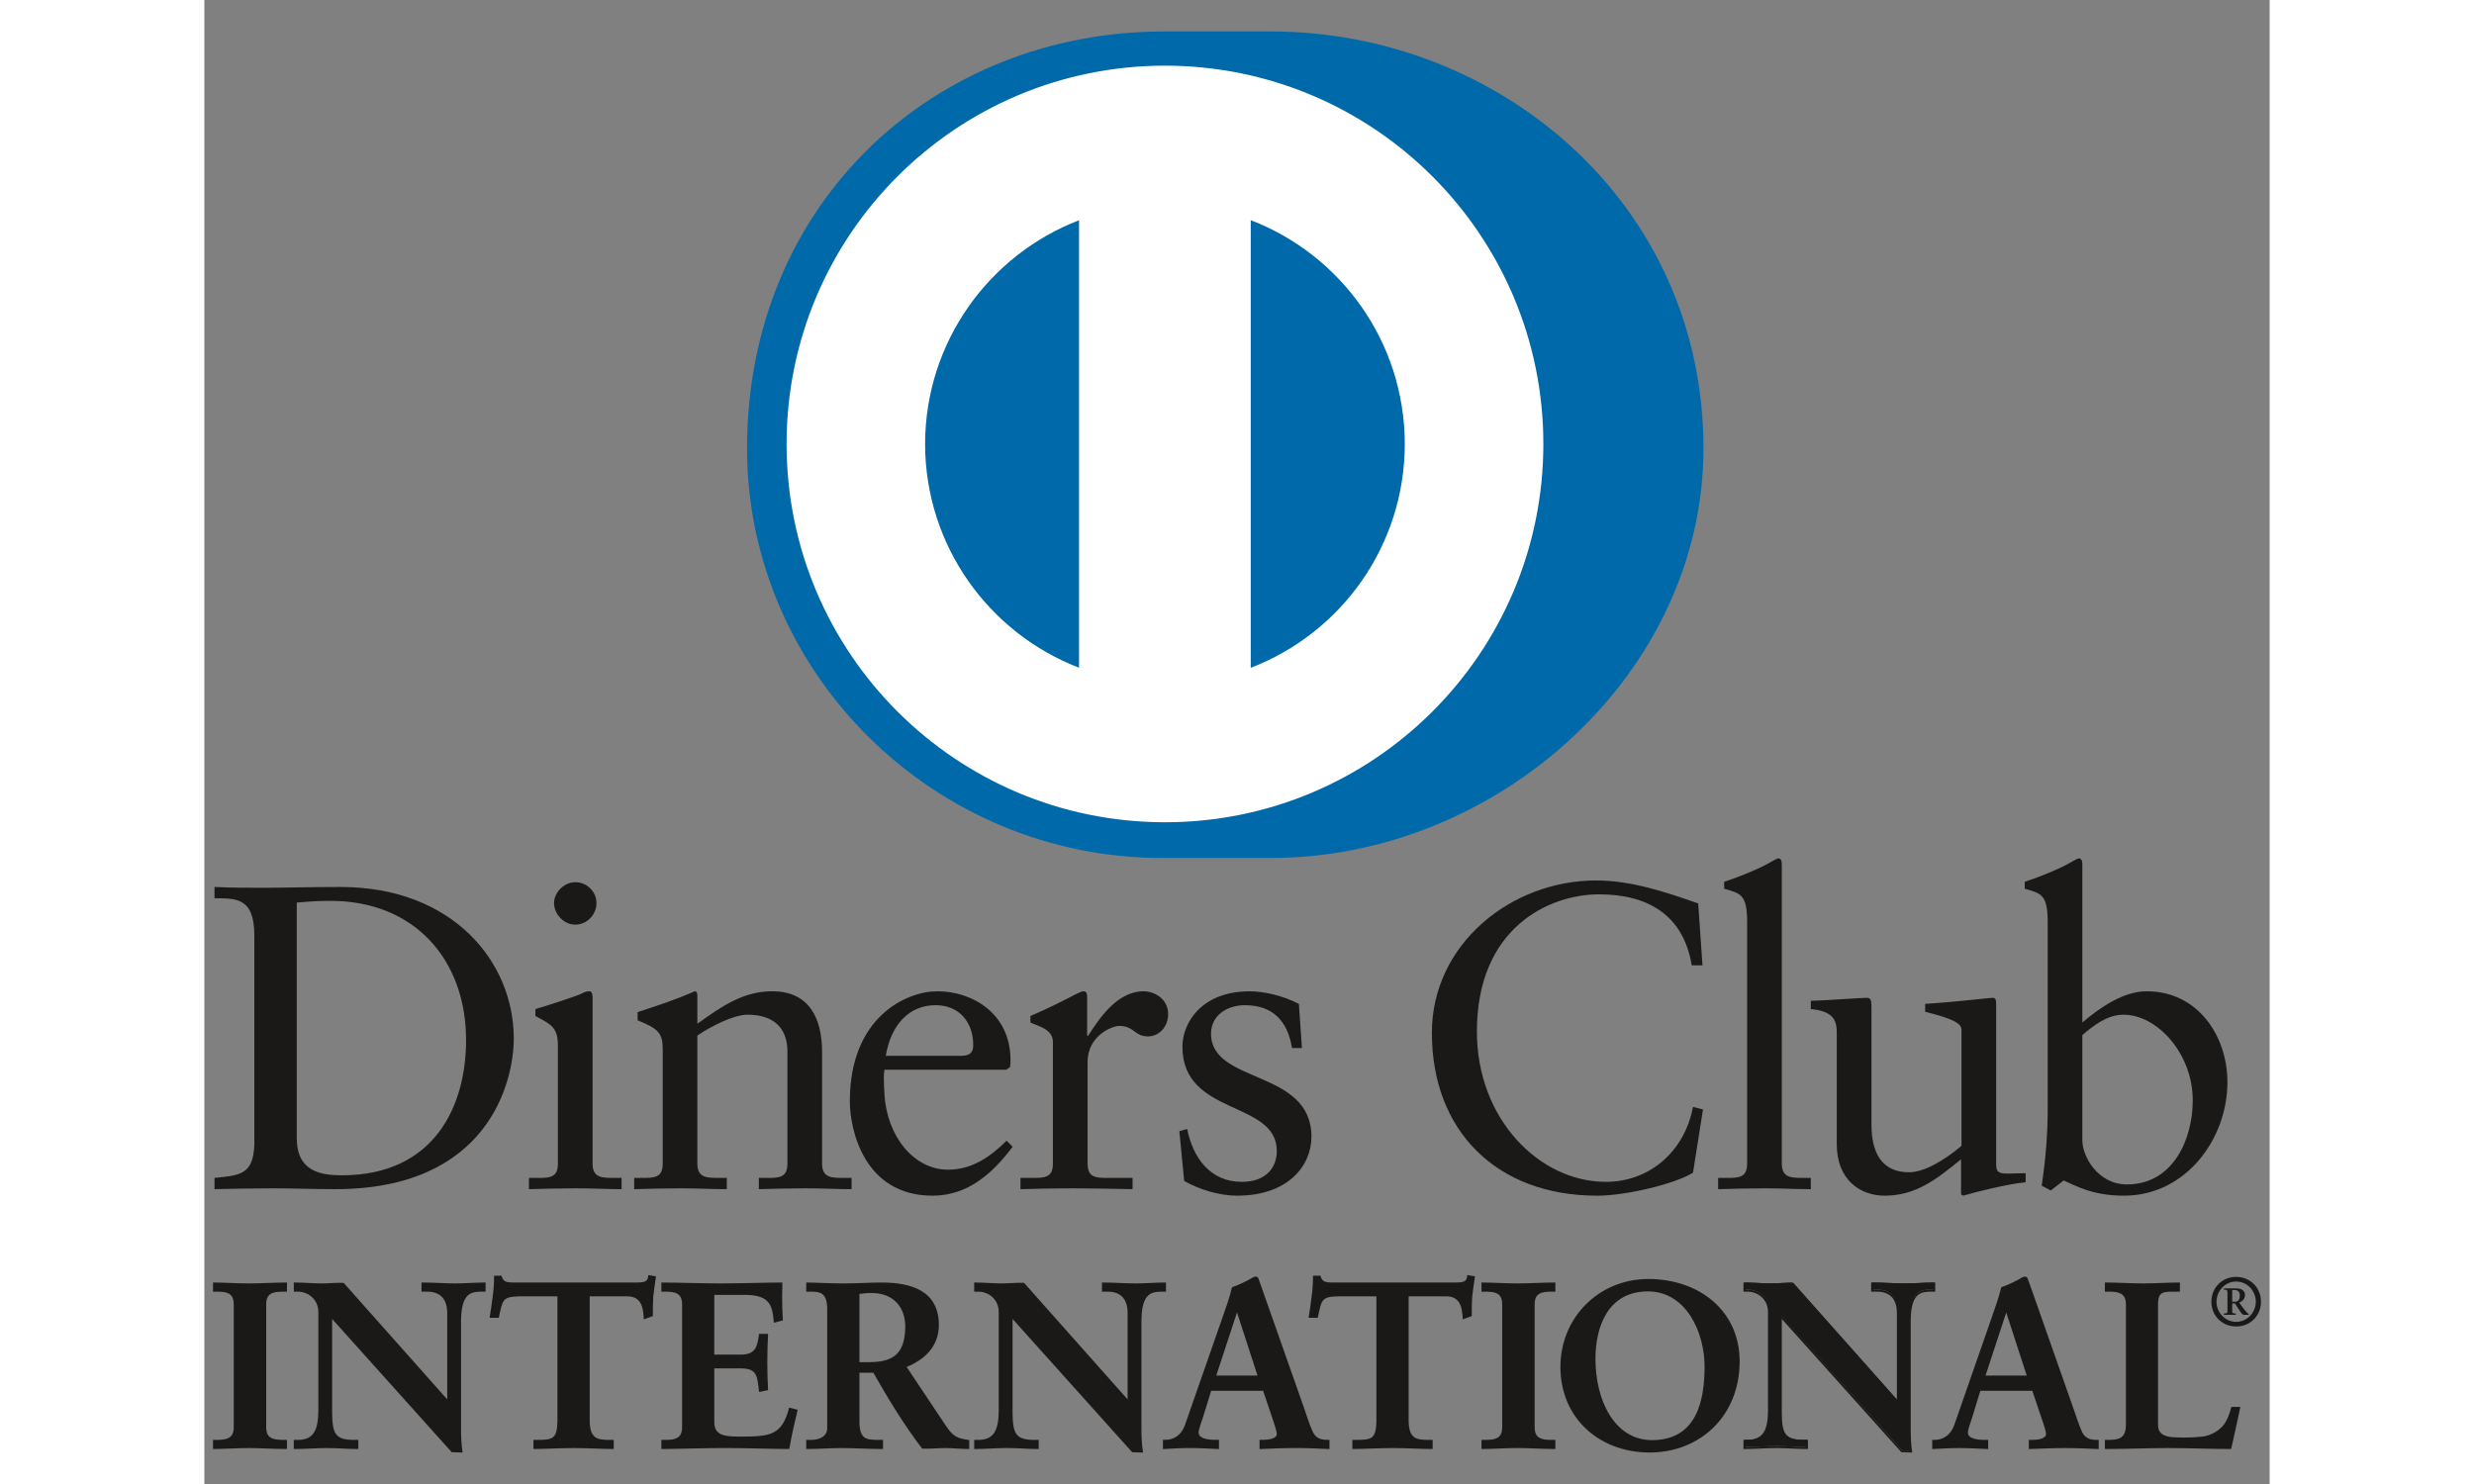 <svg width="80px" height="48px" viewBox="0 0 64 46" version="1.1" xmlns="http://www.w3.org/2000/svg" xmlns:xlink="http://www.w3.org/1999/xlink" xmlns:sketch="http://www.bohemiancoding.com/sketch/ns">
    <rect x="0" y="0" width="64" height="46" fill="#808080" stroke="none"/>
    <defs></defs>
    <g id="Icons:-Credit-card" stroke="none" stroke-width="1" fill="none" fill-rule="evenodd" sketch:type="MSPage">
        <g id="DinersClub" sketch:type="MSArtboardGroup" transform="translate(-18, -7)">
            <g id="Credit-Card/DinersClub/DinersClub" sketch:type="MSLayerGroup" transform="translate(18, 7)">
                <path d="M1.548,28.983 C1.548,27.776 0.917,27.856 0.314,27.843 L0.314,27.494 C0.837,27.519 1.373,27.519 1.898,27.519 C2.461,27.519 3.226,27.494 4.22,27.494 C7.695,27.494 9.588,29.814 9.588,32.191 C9.588,33.521 8.809,36.861 4.058,36.861 C3.374,36.861 2.743,36.835 2.112,36.835 C1.509,36.835 0.917,36.847 0.314,36.861 L0.314,36.512 C1.119,36.431 1.509,36.405 1.548,35.492 L1.548,28.983 L1.548,28.983 Z M2.863,35.277 C2.863,36.311 3.602,36.431 4.259,36.431 C7.159,36.431 8.11,34.244 8.11,32.245 C8.11,29.735 6.5,27.924 3.91,27.924 C3.359,27.924 3.105,27.963 2.863,27.977 L2.863,35.277 L2.863,35.277 Z" id="Fill-5" fill="#1A1918" sketch:type="MSShapeGroup"></path>
                <path d="M10.058,36.512 L10.312,36.512 C10.688,36.512 10.956,36.512 10.956,36.068 L10.956,32.432 C10.956,31.842 10.755,31.761 10.258,31.493 L10.258,31.279 C10.889,31.089 11.641,30.836 11.694,30.796 C11.789,30.742 11.868,30.727 11.936,30.727 C12.002,30.727 12.03,30.808 12.03,30.917 L12.03,36.068 C12.03,36.512 12.325,36.512 12.702,36.512 L12.929,36.512 L12.929,36.861 C12.472,36.861 12.002,36.835 11.52,36.835 C11.037,36.835 10.554,36.847 10.058,36.861 L10.058,36.512 L10.058,36.512 Z M11.493,28.662 C11.144,28.662 10.836,28.34 10.836,27.991 C10.836,27.655 11.158,27.345 11.493,27.345 C11.842,27.345 12.151,27.628 12.151,27.991 C12.151,28.354 11.855,28.662 11.493,28.662 L11.493,28.662 Z" id="Fill-6" fill="#1A1918" sketch:type="MSShapeGroup"></path>
                <path d="M14.204,32.513 C14.204,32.017 14.056,31.883 13.426,31.627 L13.426,31.373 C14.002,31.185 14.552,31.01 15.197,30.727 C15.238,30.727 15.277,30.754 15.277,30.862 L15.277,31.734 C16.043,31.185 16.7,30.727 17.601,30.727 C18.74,30.727 19.142,31.56 19.142,32.607 L19.142,36.068 C19.142,36.512 19.439,36.512 19.814,36.512 L20.056,36.512 L20.056,36.861 C19.585,36.861 19.116,36.835 18.633,36.835 C18.15,36.835 17.666,36.847 17.183,36.861 L17.183,36.512 L17.425,36.512 C17.801,36.512 18.068,36.512 18.068,36.068 L18.068,32.594 C18.068,31.828 17.601,31.453 16.835,31.453 C16.405,31.453 15.721,31.801 15.277,32.098 L15.277,36.068 C15.277,36.512 15.573,36.512 15.949,36.512 L16.19,36.512 L16.19,36.861 C15.721,36.861 15.251,36.835 14.767,36.835 C14.285,36.835 13.801,36.847 13.319,36.861 L13.319,36.512 L13.561,36.512 C13.936,36.512 14.204,36.512 14.204,36.068 L14.204,32.513" id="Fill-7" fill="#1A1918" sketch:type="MSShapeGroup"></path>
                <path d="M21.076,33.158 C21.049,33.278 21.049,33.479 21.076,33.936 C21.155,35.211 21.975,36.257 23.048,36.257 C23.787,36.257 24.364,35.854 24.86,35.358 L25.047,35.546 C24.43,36.365 23.665,37.063 22.566,37.063 C20.431,37.063 20.002,34.995 20.002,34.137 C20.002,31.506 21.773,30.727 22.712,30.727 C23.8,30.727 24.968,31.412 24.981,32.835 C24.981,32.916 24.981,32.996 24.968,33.077 L24.847,33.158 L21.076,33.158 L21.076,33.158 Z M23.452,32.728 C23.787,32.728 23.826,32.553 23.826,32.391 C23.826,31.708 23.411,31.158 22.659,31.158 C21.841,31.158 21.277,31.761 21.116,32.728 L23.452,32.728 L23.452,32.728 Z" id="Fill-8" fill="#1A1918" sketch:type="MSShapeGroup"></path>
                <path d="M25.29,36.512 L25.653,36.512 C26.027,36.512 26.295,36.512 26.295,36.068 L26.295,32.298 C26.295,31.883 25.799,31.801 25.598,31.694 L25.598,31.493 C26.577,31.077 27.114,30.727 27.237,30.727 C27.316,30.727 27.356,30.768 27.356,30.903 L27.356,32.111 L27.384,32.111 C27.719,31.587 28.283,30.727 29.102,30.727 C29.437,30.727 29.866,30.956 29.866,31.439 C29.866,31.801 29.612,32.125 29.236,32.125 C28.819,32.125 28.819,31.801 28.349,31.801 C28.121,31.801 27.37,32.111 27.37,32.916 L27.37,36.068 C27.37,36.512 27.638,36.512 28.014,36.512 L28.764,36.512 L28.764,36.861 C28.026,36.847 27.465,36.835 26.887,36.835 C26.337,36.835 25.773,36.847 25.29,36.861 L25.29,36.512" id="Fill-9" fill="#1A1918" sketch:type="MSShapeGroup"></path>
                <path d="M30.456,34.995 C30.631,35.881 31.167,36.634 32.148,36.634 C32.939,36.634 33.234,36.15 33.234,35.68 C33.234,34.096 30.309,34.607 30.309,32.446 C30.309,31.694 30.913,30.728 32.389,30.728 C32.818,30.728 33.395,30.849 33.918,31.118 L34.012,32.486 L33.704,32.486 C33.57,31.641 33.101,31.158 32.241,31.158 C31.704,31.158 31.195,31.466 31.195,32.043 C31.195,33.614 34.307,33.13 34.307,35.237 C34.307,36.122 33.597,37.063 31.999,37.063 C31.463,37.063 30.831,36.875 30.363,36.606 L30.214,35.063 L30.456,34.995" id="Fill-10" fill="#1A1918" sketch:type="MSShapeGroup"></path>
                <path d="M46.425,29.922 L46.091,29.922 C45.835,28.354 44.721,27.722 43.219,27.722 C41.674,27.722 39.434,28.755 39.434,31.975 C39.434,34.687 41.367,36.634 43.433,36.634 C44.76,36.634 45.863,35.721 46.131,34.311 L46.44,34.391 L46.131,36.351 C45.568,36.7 44.051,37.063 43.164,37.063 C40.025,37.063 38.039,35.036 38.039,32.017 C38.039,29.265 40.495,27.292 43.125,27.292 C44.212,27.292 45.258,27.642 46.292,28.004 L46.425,29.922" id="Fill-11" fill="#1A1918" sketch:type="MSShapeGroup"></path>
                <path d="M46.91,36.512 L47.164,36.512 C47.541,36.512 47.809,36.512 47.809,36.068 L47.809,28.595 C47.809,27.722 47.608,27.696 47.097,27.548 L47.097,27.333 C47.634,27.158 48.198,26.917 48.48,26.755 C48.626,26.676 48.734,26.607 48.774,26.607 C48.856,26.607 48.883,26.689 48.883,26.797 L48.883,36.068 C48.883,36.512 49.178,36.512 49.553,36.512 L49.781,36.512 L49.781,36.861 C49.326,36.861 48.856,36.835 48.373,36.835 C47.89,36.835 47.407,36.847 46.91,36.861 L46.91,36.512" id="Fill-12" fill="#1A1918" sketch:type="MSShapeGroup"></path>
                <path d="M55.526,36.122 C55.526,36.365 55.673,36.378 55.901,36.378 C56.063,36.378 56.263,36.365 56.439,36.365 L56.439,36.647 C55.861,36.7 54.76,36.982 54.505,37.063 L54.438,37.022 L54.438,35.935 C53.634,36.592 53.016,37.063 52.062,37.063 C51.337,37.063 50.586,36.592 50.586,35.467 L50.586,32.03 C50.586,31.681 50.533,31.345 49.782,31.279 L49.782,31.023 C50.266,31.01 51.337,30.93 51.512,30.93 C51.661,30.93 51.661,31.023 51.661,31.319 L51.661,34.781 C51.661,35.184 51.661,36.337 52.828,36.337 C53.284,36.337 53.888,35.989 54.451,35.52 L54.451,31.909 C54.451,31.641 53.807,31.493 53.325,31.36 L53.325,31.118 C54.532,31.036 55.284,30.93 55.418,30.93 C55.526,30.93 55.526,31.023 55.526,31.171 L55.526,36.122" id="Fill-13" fill="#1A1918" sketch:type="MSShapeGroup"></path>
                <path d="M58.196,31.694 C58.733,31.239 59.458,30.727 60.196,30.727 C61.753,30.727 62.692,32.084 62.692,33.547 C62.692,35.304 61.403,37.063 59.483,37.063 C58.491,37.063 57.968,36.74 57.618,36.592 L57.217,36.901 L56.936,36.754 C57.055,35.962 57.123,35.184 57.123,34.365 L57.123,28.595 C57.123,27.722 56.921,27.696 56.411,27.548 L56.411,27.333 C56.949,27.158 57.512,26.917 57.793,26.755 C57.941,26.676 58.048,26.607 58.089,26.607 C58.169,26.607 58.196,26.689 58.196,26.797 L58.196,31.694 L58.196,31.694 Z M58.196,35.344 C58.196,35.854 58.68,36.714 59.579,36.714 C61.014,36.714 61.618,35.304 61.618,34.109 C61.618,32.66 60.519,31.453 59.472,31.453 C58.974,31.453 58.558,31.775 58.196,32.084 L58.196,35.344 L58.196,35.344 Z" id="Fill-14" fill="#1A1918" sketch:type="MSShapeGroup"></path>
                <path d="M0.299,44.664 L0.402,44.664 C0.664,44.664 0.942,44.628 0.942,44.248 L0.942,40.423 C0.942,40.042 0.664,40.006 0.402,40.006 L0.299,40.006 L0.299,39.787 C0.584,39.787 1.022,39.816 1.381,39.816 C1.746,39.816 2.183,39.787 2.527,39.787 L2.527,40.006 L2.424,40.006 C2.162,40.006 1.884,40.042 1.884,40.423 L1.884,44.248 C1.884,44.628 2.162,44.664 2.424,44.664 L2.527,44.664 L2.527,44.884 C2.176,44.884 1.737,44.856 1.373,44.856 C1.015,44.856 0.584,44.884 0.299,44.884 L0.299,44.664" id="Fill-15" fill="#1A1918" sketch:type="MSShapeGroup"></path>
                <path d="M2.527,44.915 C2.173,44.915 1.736,44.886 1.373,44.886 C1.015,44.886 0.586,44.915 0.299,44.915 L0.268,44.915 L0.268,44.633 L0.401,44.633 C0.666,44.626 0.907,44.605 0.91,44.248 L0.91,40.423 C0.907,40.065 0.666,40.042 0.401,40.038 L0.268,40.038 L0.268,39.755 L0.299,39.755 C0.586,39.755 1.024,39.783 1.381,39.783 C1.744,39.783 2.181,39.755 2.527,39.755 L2.559,39.755 L2.559,40.038 L2.425,40.038 C2.16,40.042 1.917,40.065 1.916,40.423 L1.916,44.248 C1.917,44.605 2.16,44.626 2.425,44.633 L2.559,44.633 L2.559,44.915 L2.527,44.915 L2.527,44.915 Z M2.495,44.853 L2.495,44.697 L2.425,44.697 C2.164,44.697 1.853,44.651 1.852,44.248 L1.852,40.423 C1.853,40.019 2.164,39.974 2.425,39.974 L2.495,39.974 L2.495,39.818 C2.158,39.818 1.735,39.848 1.381,39.848 C1.034,39.848 0.614,39.82 0.331,39.818 L0.331,39.974 L0.401,39.974 C0.662,39.974 0.973,40.019 0.973,40.423 L0.973,44.248 C0.973,44.651 0.662,44.697 0.401,44.697 L0.331,44.697 L0.331,44.853 C0.614,44.85 1.027,44.823 1.373,44.823 C1.729,44.823 2.151,44.851 2.495,44.853 L2.495,44.853 Z" id="Fill-16" fill="#1A1918" sketch:type="MSShapeGroup"></path>
                <path d="M7.543,43.445 L7.558,43.43 L7.558,40.693 C7.558,40.093 7.141,40.006 6.922,40.006 L6.761,40.006 L6.761,39.787 C7.105,39.787 7.441,39.816 7.784,39.816 C8.083,39.816 8.384,39.787 8.682,39.787 L8.682,40.006 L8.573,40.006 C8.266,40.006 7.922,40.064 7.922,40.933 L7.922,44.256 C7.922,44.512 7.93,44.767 7.966,44.994 L7.688,44.994 L3.928,40.801 L3.928,43.811 C3.928,44.446 4.052,44.664 4.614,44.664 L4.738,44.664 L4.738,44.884 C4.424,44.884 4.11,44.855 3.796,44.855 C3.469,44.855 3.132,44.884 2.803,44.884 L2.803,44.664 L2.906,44.664 C3.409,44.664 3.563,44.321 3.563,43.739 L3.563,40.662 C3.563,40.253 3.226,40.006 2.899,40.006 L2.803,40.006 L2.803,39.787 C3.08,39.787 3.366,39.816 3.643,39.816 C3.862,39.816 4.074,39.787 4.293,39.787 L7.543,43.445" id="Fill-17" fill="#1A1918" sketch:type="MSShapeGroup"></path>
                <path d="M7.966,45.024 L7.665,45.014 L3.959,40.884 L3.959,43.811 C3.968,44.445 4.064,44.626 4.614,44.633 L4.771,44.633 L4.771,44.915 L4.738,44.915 C4.422,44.915 4.108,44.886 3.796,44.886 C3.469,44.886 3.134,44.915 2.803,44.915 L2.771,44.915 L2.771,44.633 L2.906,44.633 C3.388,44.63 3.526,44.32 3.532,43.738 L3.532,40.663 C3.53,40.274 3.211,40.038 2.899,40.038 L2.771,40.038 L2.771,39.755 L2.803,39.755 C3.082,39.755 3.368,39.783 3.642,39.783 C3.86,39.783 4.071,39.755 4.317,39.766 L7.526,43.378 L7.526,40.693 C7.522,40.113 7.135,40.042 6.922,40.038 L6.729,40.038 L6.729,39.755 L6.762,39.755 C7.106,39.755 7.443,39.783 7.784,39.783 C8.081,39.783 8.38,39.755 8.682,39.755 L8.714,39.755 L8.714,40.038 L8.573,40.038 C8.272,40.045 7.963,40.072 7.954,40.933 L7.954,44.256 C7.954,44.511 7.962,44.766 7.997,44.988 L8.003,45.024 L7.966,45.024 L7.966,45.024 Z M7.688,44.961 L7.93,44.961 C7.897,44.741 7.891,44.499 7.891,44.256 L7.891,40.933 C7.891,40.057 8.259,39.974 8.573,39.973 L8.65,39.973 L8.65,39.818 C8.362,39.82 8.074,39.847 7.784,39.847 C7.449,39.847 7.124,39.82 6.794,39.818 L6.793,39.973 L6.922,39.973 C7.147,39.974 7.589,40.074 7.589,40.693 L7.58,43.453 L7.565,43.467 L7.54,43.491 L4.293,39.818 C4.076,39.818 3.865,39.847 3.642,39.847 C3.374,39.847 3.1,39.82 2.835,39.818 L2.834,39.973 L2.899,39.973 C3.241,39.974 3.594,40.235 3.594,40.663 L3.594,43.738 C3.594,44.323 3.431,44.696 2.906,44.698 L2.835,44.696 L2.835,44.853 C3.152,44.85 3.477,44.823 3.796,44.823 C4.101,44.823 4.405,44.85 4.706,44.853 L4.706,44.698 L4.614,44.698 C4.039,44.696 3.897,44.445 3.897,43.811 L3.897,40.719 L7.688,44.961 L7.688,44.961 Z M7.543,43.445 L7.566,43.424 L7.543,43.445 L7.543,43.445 Z M7.526,43.43 L7.526,43.427 L7.52,43.423 L7.526,43.43 L7.526,43.43 Z" id="Fill-18" fill="#1A1918" sketch:type="MSShapeGroup"></path>
                <path d="M9.776,40.152 C9.228,40.152 9.207,40.284 9.097,40.816 L8.878,40.816 C8.907,40.612 8.943,40.407 8.966,40.196 C8.995,39.99 9.01,39.787 9.01,39.575 L9.185,39.575 C9.243,39.795 9.426,39.787 9.624,39.787 L13.39,39.787 C13.589,39.787 13.771,39.779 13.786,39.56 L13.96,39.59 C13.932,39.787 13.902,39.984 13.881,40.182 C13.866,40.379 13.866,40.575 13.866,40.772 L13.647,40.853 C13.632,40.584 13.596,40.152 13.107,40.152 L11.909,40.152 L11.909,44.037 C11.909,44.6 12.165,44.664 12.515,44.664 L12.654,44.664 L12.654,44.884 C12.369,44.884 11.858,44.856 11.464,44.856 C11.025,44.856 10.514,44.884 10.229,44.884 L10.229,44.664 L10.368,44.664 C10.771,44.664 10.974,44.628 10.974,44.052 L10.974,40.152 L9.776,40.152" id="Fill-19" fill="#1A1918" sketch:type="MSShapeGroup"></path>
                <path d="M12.655,44.915 C12.367,44.915 11.856,44.886 11.464,44.886 C11.026,44.886 10.515,44.915 10.229,44.915 L10.198,44.915 L10.198,44.633 L10.368,44.633 C10.771,44.623 10.932,44.618 10.941,44.052 L10.941,40.183 L9.776,40.183 L9.776,40.119 L11.005,40.119 L11.005,44.052 C11.005,44.638 10.768,44.697 10.368,44.698 L10.26,44.698 L10.26,44.852 C10.548,44.85 11.04,44.823 11.464,44.823 C11.844,44.823 12.332,44.85 12.621,44.852 L12.621,44.698 L12.515,44.698 C12.161,44.697 11.877,44.61 11.877,44.037 L11.877,40.119 L13.107,40.119 C13.596,40.121 13.661,40.537 13.676,40.809 L13.835,40.751 C13.835,40.56 13.835,40.369 13.848,40.177 C13.87,39.988 13.896,39.803 13.924,39.616 L13.813,39.597 C13.779,39.81 13.573,39.821 13.39,39.818 L9.586,39.818 C9.414,39.819 9.227,39.81 9.161,39.607 L9.041,39.607 C9.039,39.808 9.026,40.004 8.998,40.199 C8.976,40.4 8.943,40.592 8.916,40.786 L9.072,40.786 C9.168,40.276 9.23,40.112 9.776,40.119 L9.776,40.183 C9.235,40.194 9.247,40.284 9.128,40.824 L9.123,40.849 L8.842,40.849 L8.845,40.811 C8.875,40.607 8.912,40.402 8.934,40.19 C8.964,39.987 8.978,39.785 8.978,39.575 L8.978,39.543 L9.21,39.543 L9.215,39.566 C9.264,39.75 9.4,39.751 9.586,39.755 L13.39,39.755 C13.594,39.751 13.742,39.749 13.754,39.558 L13.757,39.523 L13.79,39.53 L13.996,39.562 L13.991,39.595 C13.962,39.791 13.934,39.987 13.911,40.183 C13.898,40.379 13.898,40.575 13.898,40.772 L13.898,40.794 L13.877,40.803 L13.618,40.897 L13.616,40.855 C13.596,40.58 13.568,40.183 13.107,40.183 L11.941,40.183 L11.941,44.037 C11.948,44.587 12.166,44.626 12.515,44.633 L12.686,44.633 L12.686,44.915 L12.655,44.915" id="Fill-20" fill="#1A1918" sketch:type="MSShapeGroup"></path>
                <path d="M14.193,44.664 L14.296,44.664 C14.558,44.664 14.837,44.628 14.837,44.248 L14.837,40.423 C14.837,40.042 14.558,40.006 14.296,40.006 L14.193,40.006 L14.193,39.787 C14.637,39.787 15.399,39.816 16.011,39.816 C16.625,39.816 17.384,39.787 17.88,39.787 C17.867,40.101 17.874,40.584 17.896,40.904 L17.676,40.962 C17.641,40.488 17.553,40.109 16.786,40.109 L15.772,40.109 L15.772,42.021 L16.64,42.021 C17.078,42.021 17.173,41.773 17.216,41.379 L17.435,41.379 C17.421,41.664 17.413,41.949 17.413,42.233 C17.413,42.511 17.421,42.788 17.435,43.065 L17.216,43.109 C17.173,42.671 17.151,42.387 16.647,42.387 L15.772,42.387 L15.772,44.087 C15.772,44.563 16.194,44.563 16.662,44.563 C17.538,44.563 17.925,44.504 18.144,43.672 L18.348,43.723 C18.253,44.11 18.166,44.496 18.1,44.884 C17.632,44.884 16.793,44.856 16.137,44.856 C15.478,44.856 14.61,44.884 14.193,44.884 L14.193,44.664" id="Fill-21" fill="#1A1918" sketch:type="MSShapeGroup"></path>
                <path d="M18.1,44.915 C17.631,44.915 16.791,44.885 16.136,44.885 C15.478,44.885 14.61,44.915 14.193,44.915 L14.162,44.915 L14.162,44.633 L14.296,44.633 C14.56,44.628 14.801,44.605 14.804,44.248 L14.804,40.423 C14.801,40.066 14.56,40.042 14.296,40.038 L14.162,40.038 L14.162,39.755 L14.193,39.755 C14.639,39.755 15.399,39.783 16.011,39.783 C16.625,39.783 17.383,39.755 17.88,39.755 L17.912,39.755 L17.911,39.788 C17.907,39.898 17.904,40.028 17.904,40.165 C17.904,40.417 17.911,40.694 17.926,40.902 L17.927,40.928 L17.903,40.935 L17.646,41.002 L17.645,40.965 C17.602,40.491 17.538,40.146 16.786,40.139 L15.802,40.139 L15.801,41.989 L16.639,41.989 C17.06,41.984 17.135,41.769 17.185,41.375 L17.187,41.346 L17.468,41.346 L17.467,41.379 C17.453,41.665 17.445,41.949 17.445,42.233 C17.445,42.509 17.453,42.786 17.467,43.064 L17.468,43.09 L17.441,43.097 L17.187,43.147 L17.185,43.113 C17.135,42.667 17.131,42.423 16.647,42.417 L15.802,42.417 L15.802,44.087 C15.803,44.531 16.185,44.529 16.661,44.531 C17.541,44.526 17.893,44.483 18.113,43.664 L18.12,43.634 L18.151,43.639 L18.385,43.7 L18.378,43.73 C18.284,44.117 18.197,44.503 18.131,44.889 L18.125,44.915 L18.1,44.915 L18.1,44.915 Z M18.073,44.852 C18.137,44.483 18.22,44.114 18.309,43.746 L18.166,43.71 C17.947,44.527 17.523,44.6 16.661,44.594 C16.201,44.594 15.741,44.594 15.739,44.087 L15.739,42.355 L16.647,42.355 C17.157,42.35 17.208,42.657 17.245,43.073 L17.402,43.04 C17.388,42.771 17.381,42.501 17.381,42.233 C17.381,41.959 17.388,41.685 17.402,41.41 L17.245,41.41 C17.203,41.791 17.084,42.057 16.639,42.053 L15.739,42.053 L15.739,40.076 L16.786,40.076 C17.545,40.07 17.671,40.463 17.704,40.922 L17.862,40.879 C17.849,40.674 17.84,40.409 17.84,40.165 C17.84,40.04 17.844,39.921 17.848,39.818 C17.352,39.82 16.611,39.847 16.011,39.847 C15.411,39.847 14.672,39.82 14.225,39.818 L14.225,39.973 L14.296,39.973 C14.556,39.974 14.866,40.019 14.868,40.423 L14.868,44.248 C14.866,44.651 14.556,44.696 14.296,44.698 L14.225,44.698 L14.225,44.852 C14.65,44.851 15.494,44.823 16.136,44.823 C16.781,44.823 17.602,44.851 18.073,44.852 L18.073,44.852 Z" id="Fill-22" fill="#1A1918" sketch:type="MSShapeGroup"></path>
                <path d="M19.334,40.56 C19.334,40.028 19.042,40.006 18.815,40.006 L18.683,40.006 L18.683,39.787 C18.917,39.787 19.37,39.816 19.816,39.816 C20.253,39.816 20.604,39.787 20.991,39.787 C21.91,39.787 22.729,40.034 22.729,41.072 C22.729,41.729 22.291,42.13 21.714,42.358 L22.962,44.226 C23.167,44.535 23.312,44.622 23.671,44.664 L23.671,44.884 C23.429,44.884 23.196,44.856 22.956,44.856 C22.729,44.856 22.495,44.884 22.269,44.884 C21.706,44.147 21.224,43.358 20.75,42.517 L20.269,42.517 L20.269,44.081 C20.269,44.643 20.531,44.664 20.866,44.664 L20.998,44.664 L20.998,44.884 C20.581,44.884 20.159,44.856 19.742,44.856 C19.392,44.856 19.048,44.884 18.683,44.884 L18.683,44.664 L18.815,44.664 C19.086,44.664 19.334,44.541 19.334,44.271 L19.334,40.56 L19.334,40.56 Z M20.269,42.254 L20.625,42.254 C21.357,42.254 21.75,41.977 21.75,41.115 C21.75,40.466 21.334,40.049 20.683,40.049 C20.464,40.049 20.371,40.072 20.269,40.079 L20.269,42.254 L20.269,42.254 Z" id="Fill-23" fill="#1A1918" sketch:type="MSShapeGroup"></path>
                <path d="M23.671,44.915 C23.426,44.915 23.194,44.886 22.954,44.886 C22.731,44.886 22.498,44.915 22.243,44.903 C21.683,44.168 21.203,43.384 20.731,42.55 L20.3,42.55 L20.3,44.079 C20.308,44.629 20.528,44.625 20.866,44.633 L21.03,44.633 L21.03,44.915 L20.997,44.915 C20.58,44.915 20.156,44.886 19.742,44.886 C19.393,44.886 19.05,44.915 18.683,44.915 L18.651,44.915 L18.651,44.633 L18.815,44.633 C19.078,44.631 19.299,44.516 19.301,44.271 L19.301,40.56 C19.295,40.042 19.042,40.045 18.815,40.038 L18.651,40.038 L18.651,39.755 L18.683,39.755 C18.919,39.755 19.37,39.783 19.816,39.783 C20.251,39.783 20.602,39.755 20.991,39.755 C21.912,39.757 22.759,40.01 22.761,41.071 C22.761,41.73 22.325,42.142 21.762,42.372 L22.988,44.209 C23.193,44.512 23.32,44.587 23.675,44.633 L23.702,44.637 L23.702,44.915 L23.671,44.915 L23.671,44.915 Z M20.268,42.486 L20.767,42.486 L20.776,42.502 C21.252,43.341 21.732,44.13 22.269,44.853 C22.491,44.853 22.726,44.823 22.954,44.823 C23.187,44.823 23.412,44.849 23.639,44.852 L23.639,44.692 C23.297,44.65 23.136,44.547 22.937,44.244 L21.665,42.343 L21.701,42.328 C22.273,42.103 22.697,41.713 22.697,41.071 C22.697,40.058 21.909,39.823 20.991,39.818 C20.606,39.818 20.255,39.848 19.816,39.848 C19.387,39.848 18.953,39.82 18.714,39.818 L18.714,39.973 L18.815,39.973 C19.042,39.974 19.364,40.012 19.364,40.56 L19.364,44.271 C19.364,44.564 19.09,44.697 18.815,44.698 L18.714,44.698 L18.714,44.852 C19.065,44.851 19.399,44.823 19.742,44.823 C20.149,44.823 20.562,44.851 20.966,44.852 L20.966,44.698 L20.866,44.698 C20.533,44.697 20.236,44.656 20.236,44.079 L20.236,42.486 L20.268,42.486 L20.268,42.486 Z M20.268,42.285 L20.236,42.285 L20.236,40.049 L20.264,40.047 C20.364,40.039 20.462,40.019 20.683,40.019 C21.348,40.019 21.781,40.451 21.782,41.117 C21.78,41.989 21.362,42.285 20.625,42.285 L20.268,42.285 L20.268,42.285 Z M20.625,42.223 C21.348,42.216 21.713,41.965 21.72,41.117 C21.715,40.479 21.319,40.083 20.683,40.08 C20.486,40.08 20.393,40.099 20.3,40.108 L20.3,42.223 L20.625,42.223 L20.625,42.223 Z" id="Fill-24" fill="#1A1918" sketch:type="MSShapeGroup"></path>
                <path d="M28.629,43.445 L28.641,43.43 L28.641,40.693 C28.641,40.093 28.226,40.006 28.007,40.006 L27.847,40.006 L27.847,39.787 C28.191,39.787 28.525,39.816 28.869,39.816 C29.17,39.816 29.467,39.787 29.768,39.787 L29.768,40.006 L29.658,40.006 C29.351,40.006 29.008,40.064 29.008,40.933 L29.008,44.256 C29.008,44.512 29.016,44.767 29.052,44.994 L28.775,44.994 L25.015,40.801 L25.015,43.811 C25.015,44.446 25.138,44.664 25.7,44.664 L25.825,44.664 L25.825,44.884 C25.511,44.884 25.196,44.855 24.883,44.855 C24.553,44.855 24.218,44.884 23.889,44.884 L23.889,44.664 L23.991,44.664 C24.495,44.664 24.649,44.321 24.649,43.739 L24.649,40.662 C24.649,40.253 24.313,40.006 23.984,40.006 L23.889,40.006 L23.889,39.787 C24.166,39.787 24.453,39.816 24.73,39.816 C24.947,39.816 25.159,39.787 25.379,39.787 L28.629,43.445" id="Fill-25" fill="#1A1918" sketch:type="MSShapeGroup"></path>
                <path d="M29.051,45.024 L28.751,45.014 L25.045,40.884 L25.045,43.81 C25.054,44.446 25.15,44.626 25.7,44.633 L25.855,44.633 L25.855,44.915 L25.823,44.915 C25.508,44.915 25.194,44.885 24.881,44.885 C24.555,44.885 24.218,44.915 23.889,44.915 L23.856,44.915 L23.856,44.633 L23.991,44.633 C24.473,44.631 24.611,44.32 24.616,43.737 L24.616,40.662 C24.615,40.273 24.297,40.038 23.984,40.038 L23.856,40.038 L23.856,39.755 L23.889,39.755 C24.168,39.755 24.454,39.783 24.729,39.783 C24.944,39.783 25.155,39.755 25.4,39.764 L28.61,43.378 L28.61,40.693 C28.608,40.113 28.22,40.041 28.007,40.038 L27.815,40.038 L27.815,39.755 L27.846,39.755 C28.191,39.755 28.528,39.783 28.869,39.783 C29.167,39.783 29.466,39.755 29.767,39.755 L29.799,39.755 L29.799,40.038 L29.658,40.038 C29.357,40.045 29.047,40.072 29.039,40.933 L29.039,44.256 C29.039,44.511 29.046,44.764 29.083,44.988 L29.087,45.024 L29.051,45.024 L29.051,45.024 Z M28.775,44.961 L29.014,44.961 C28.982,44.742 28.976,44.499 28.976,44.256 L28.976,40.933 C28.976,40.057 29.346,39.975 29.658,39.973 L29.735,39.973 L29.735,39.818 C29.448,39.82 29.159,39.847 28.869,39.847 C28.534,39.847 28.208,39.82 27.878,39.818 L27.878,39.973 L28.007,39.973 C28.232,39.975 28.675,40.074 28.675,40.693 L28.664,43.453 L28.651,43.467 L28.628,43.491 L25.379,39.818 C25.162,39.818 24.95,39.847 24.729,39.847 C24.458,39.847 24.186,39.82 23.92,39.818 L23.92,39.973 L23.984,39.973 C24.328,39.975 24.679,40.234 24.679,40.662 L24.679,43.737 C24.679,44.323 24.514,44.696 23.991,44.698 L23.92,44.697 L23.92,44.852 C24.236,44.85 24.561,44.823 24.881,44.823 C25.188,44.823 25.491,44.85 25.793,44.852 L25.793,44.698 L25.7,44.698 C25.126,44.697 24.982,44.446 24.981,43.81 L24.981,40.721 L28.775,44.961 L28.775,44.961 Z M28.628,43.445 L28.652,43.424 L28.628,43.445 L28.628,43.445 Z M28.61,43.43 L28.61,43.428 L28.605,43.423 L28.61,43.43 L28.61,43.43 Z" id="Fill-26" fill="#1A1918" sketch:type="MSShapeGroup"></path>
                <path d="M30.942,43.84 C30.869,44.087 30.78,44.279 30.78,44.409 C30.78,44.628 31.088,44.665 31.328,44.665 L31.41,44.665 L31.41,44.884 C31.117,44.868 30.819,44.856 30.525,44.856 C30.262,44.856 30,44.868 29.737,44.884 L29.737,44.665 L29.781,44.665 C30.065,44.665 30.307,44.496 30.416,44.189 L31.584,40.839 C31.679,40.568 31.811,40.203 31.855,39.932 C32.088,39.852 32.381,39.707 32.519,39.618 C32.542,39.611 32.555,39.604 32.577,39.604 C32.6,39.604 32.613,39.604 32.629,39.627 C32.651,39.684 32.672,39.75 32.695,39.808 L34.039,43.628 C34.126,43.883 34.213,44.153 34.307,44.373 C34.396,44.578 34.549,44.665 34.791,44.665 L34.835,44.665 L34.835,44.884 C34.506,44.868 34.176,44.856 33.827,44.856 C33.469,44.856 33.103,44.868 32.731,44.884 L32.731,44.665 L32.811,44.665 C32.978,44.665 33.265,44.636 33.265,44.453 C33.265,44.359 33.199,44.161 33.117,43.927 L32.833,43.08 L31.175,43.08 L30.942,43.84 L30.942,43.84 Z M32.008,40.605 L31.993,40.605 L31.315,42.671 L32.679,42.671 L32.008,40.605 L32.008,40.605 Z" id="Fill-27" fill="#1A1918" sketch:type="MSShapeGroup"></path>
                <path d="M34.832,44.915 C34.504,44.901 34.175,44.885 33.827,44.885 C33.469,44.885 33.105,44.901 32.732,44.915 L32.699,44.917 L32.699,44.631 L32.811,44.631 C32.98,44.631 33.231,44.594 33.232,44.453 C33.234,44.37 33.168,44.17 33.088,43.937 L32.81,43.111 L31.199,43.111 L30.972,43.849 C30.898,44.097 30.81,44.29 30.811,44.409 C30.813,44.588 31.086,44.631 31.328,44.631 L31.441,44.631 L31.441,44.917 L31.407,44.915 C31.115,44.901 30.818,44.885 30.525,44.885 C30.265,44.885 30.001,44.901 29.739,44.915 L29.705,44.917 L29.705,44.631 L29.781,44.631 C30.052,44.631 30.279,44.476 30.385,44.179 L31.554,40.828 C31.648,40.557 31.781,40.194 31.844,39.902 C32.073,39.824 32.367,39.677 32.507,39.589 C32.528,39.582 32.548,39.572 32.577,39.572 C32.595,39.571 32.634,39.576 32.658,39.614 C32.679,39.674 32.702,39.74 32.724,39.798 L34.069,43.618 C34.155,43.873 34.242,44.143 34.338,44.359 C34.422,44.554 34.556,44.631 34.791,44.631 L34.865,44.631 L34.865,44.917 L34.832,44.915 L34.832,44.915 Z M32.763,44.85 C33.124,44.837 33.479,44.823 33.827,44.823 C34.166,44.823 34.484,44.837 34.802,44.85 L34.802,44.697 L34.791,44.697 C34.54,44.699 34.368,44.601 34.279,44.385 C34.184,44.165 34.095,43.893 34.009,43.638 L32.664,39.818 C32.642,39.76 32.621,39.695 32.602,39.643 C32.595,39.636 32.597,39.636 32.591,39.636 L32.577,39.636 C32.562,39.636 32.554,39.64 32.535,39.645 C32.394,39.736 32.102,39.88 31.884,39.937 C31.84,40.214 31.708,40.578 31.614,40.849 L30.445,44.2 C30.334,44.517 30.077,44.698 29.781,44.697 L29.769,44.697 L29.769,44.85 C30.019,44.837 30.272,44.823 30.525,44.823 C30.808,44.823 31.096,44.837 31.375,44.85 L31.375,44.697 L31.328,44.697 C31.09,44.694 30.758,44.668 30.749,44.409 C30.75,44.264 30.839,44.078 30.911,43.831 L30.942,43.84 L30.911,43.83 L31.151,43.05 L32.854,43.05 L33.147,43.917 C33.229,44.152 33.295,44.346 33.295,44.453 C33.284,44.677 32.977,44.693 32.811,44.697 L32.763,44.697 L32.763,44.85 L32.763,44.85 Z M31.27,42.703 L31.969,40.572 L32.008,40.572 L32.008,40.605 L32.001,40.607 L32.008,40.605 L32.008,40.572 L32.03,40.572 L32.724,42.703 L31.27,42.703 L31.27,42.703 Z M31.357,42.639 L32.636,42.639 L32,40.682 L31.357,42.639 L31.357,42.639 Z M31.977,40.614 L31.993,40.609 L31.977,40.614 L31.977,40.614 Z" id="Fill-28" fill="#1A1918" sketch:type="MSShapeGroup"></path>
                <path d="M35.156,40.152 C34.608,40.152 34.586,40.284 34.476,40.816 L34.256,40.816 C34.285,40.612 34.322,40.407 34.345,40.196 C34.374,39.99 34.388,39.787 34.388,39.575 L34.564,39.575 C34.621,39.795 34.804,39.787 35.002,39.787 L38.77,39.787 C38.966,39.787 39.149,39.779 39.163,39.56 L39.338,39.59 C39.311,39.787 39.282,39.984 39.259,40.182 C39.243,40.379 39.243,40.575 39.243,40.772 L39.025,40.853 C39.012,40.584 38.975,40.152 38.485,40.152 L37.287,40.152 L37.287,44.037 C37.287,44.6 37.543,44.664 37.893,44.664 L38.033,44.664 L38.033,44.884 C37.747,44.884 37.237,44.856 36.842,44.856 C36.405,44.856 35.892,44.884 35.607,44.884 L35.607,44.664 L35.746,44.664 C36.149,44.664 36.353,44.628 36.353,44.052 L36.353,40.152 L35.156,40.152" id="Fill-29" fill="#1A1918" sketch:type="MSShapeGroup"></path>
                <path d="M38.033,44.915 C37.746,44.915 37.234,44.886 36.841,44.886 C36.405,44.886 35.894,44.915 35.608,44.915 L35.575,44.915 L35.575,44.633 L35.746,44.633 C36.149,44.623 36.311,44.618 36.32,44.052 L36.32,40.183 L35.156,40.183 L35.156,40.119 L36.384,40.119 L36.384,44.052 C36.384,44.638 36.148,44.696 35.746,44.697 L35.639,44.697 L35.639,44.853 C35.928,44.85 36.418,44.823 36.841,44.823 C37.223,44.823 37.712,44.85 38,44.853 L38,44.697 L37.893,44.697 C37.541,44.696 37.256,44.611 37.256,44.037 L37.256,40.119 L38.485,40.119 C38.975,40.121 39.039,40.537 39.053,40.809 L39.212,40.751 C39.212,40.56 39.213,40.369 39.228,40.178 C39.247,39.99 39.275,39.803 39.302,39.617 L39.191,39.597 C39.158,39.81 38.952,39.822 38.77,39.818 L34.964,39.818 C34.792,39.82 34.606,39.81 34.539,39.606 L34.42,39.606 C34.418,39.808 34.404,40.004 34.375,40.199 C34.355,40.4 34.32,40.594 34.292,40.786 L34.449,40.786 C34.545,40.276 34.608,40.111 35.156,40.119 L35.156,40.183 C34.614,40.192 34.626,40.284 34.507,40.824 L34.502,40.849 L34.22,40.849 L34.224,40.812 C34.255,40.607 34.291,40.402 34.312,40.191 C34.342,39.987 34.355,39.785 34.355,39.575 L34.355,39.543 L34.587,39.543 L34.593,39.566 C34.644,39.75 34.777,39.751 34.964,39.755 L38.77,39.755 C38.972,39.751 39.12,39.749 39.132,39.558 L39.134,39.523 L39.168,39.53 L39.375,39.562 L39.37,39.595 C39.34,39.791 39.312,39.987 39.29,40.183 C39.275,40.379 39.275,40.575 39.275,40.772 L39.275,40.794 L39.254,40.803 L38.995,40.897 L38.994,40.855 C38.975,40.58 38.946,40.183 38.485,40.183 L37.319,40.183 L37.319,44.037 C37.326,44.587 37.545,44.626 37.893,44.633 L38.063,44.633 L38.063,44.915 L38.033,44.915" id="Fill-30" fill="#1A1918" sketch:type="MSShapeGroup"></path>
                <path d="M39.608,44.664 L39.71,44.664 C39.974,44.664 40.25,44.628 40.25,44.248 L40.25,40.423 C40.25,40.042 39.974,40.006 39.71,40.006 L39.608,40.006 L39.608,39.787 C39.893,39.787 40.33,39.816 40.688,39.816 C41.054,39.816 41.492,39.787 41.836,39.787 L41.836,40.006 L41.734,40.006 C41.47,40.006 41.192,40.042 41.192,40.423 L41.192,44.248 C41.192,44.628 41.47,44.664 41.734,44.664 L41.836,44.664 L41.836,44.884 C41.485,44.884 41.047,44.856 40.682,44.856 C40.324,44.856 39.893,44.884 39.608,44.884 L39.608,44.664" id="Fill-31" fill="#1A1918" sketch:type="MSShapeGroup"></path>
                <path d="M41.836,44.915 C41.483,44.915 41.046,44.885 40.682,44.885 C40.325,44.885 39.893,44.915 39.608,44.915 L39.577,44.915 L39.577,44.633 L39.711,44.633 C39.974,44.628 40.217,44.605 40.218,44.248 L40.218,40.423 C40.217,40.066 39.974,40.042 39.711,40.038 L39.577,40.038 L39.577,39.755 L39.608,39.755 C39.893,39.755 40.333,39.783 40.688,39.783 C41.052,39.783 41.49,39.755 41.836,39.755 L41.866,39.755 L41.866,40.038 L41.734,40.038 C41.467,40.042 41.226,40.066 41.224,40.423 L41.224,44.248 C41.226,44.605 41.467,44.628 41.734,44.633 L41.866,44.633 L41.866,44.915 L41.836,44.915 L41.836,44.915 Z M41.803,44.852 L41.803,44.697 L41.734,44.697 C41.472,44.697 41.162,44.651 41.162,44.248 L41.162,40.423 C41.162,40.019 41.472,39.974 41.734,39.973 L41.803,39.973 L41.803,39.818 C41.466,39.82 41.043,39.847 40.688,39.847 C40.341,39.847 39.923,39.82 39.64,39.818 L39.64,39.973 L39.711,39.973 C39.97,39.974 40.281,40.019 40.282,40.423 L40.282,44.248 C40.281,44.651 39.97,44.697 39.711,44.697 L39.64,44.697 L39.64,44.852 C39.921,44.849 40.334,44.823 40.682,44.823 C41.036,44.823 41.458,44.85 41.803,44.852 L41.803,44.852 Z" id="Fill-32" fill="#1A1918" sketch:type="MSShapeGroup"></path>
                <path d="M44.748,39.677 C46.305,39.677 47.545,40.642 47.545,42.197 C47.545,43.877 46.34,44.994 44.785,44.994 C43.237,44.994 42.054,43.942 42.054,42.372 C42.054,40.853 43.229,39.677 44.748,39.677 M44.858,44.672 C46.275,44.672 46.522,43.422 46.522,42.358 C46.522,41.29 45.947,39.999 44.734,39.999 C43.456,39.999 43.076,41.138 43.076,42.116 C43.076,43.422 43.676,44.672 44.858,44.672" id="Fill-33" fill="#1A1918" sketch:type="MSShapeGroup"></path>
                <path d="M42.022,42.372 C42.025,40.836 43.213,39.648 44.747,39.645 L44.747,39.709 C43.246,39.709 42.085,40.87 42.083,42.372 C42.086,43.924 43.252,44.96 44.786,44.961 C46.325,44.96 47.512,43.86 47.514,42.196 C47.513,40.66 46.292,39.711 44.747,39.709 L44.747,39.645 C46.315,39.647 47.574,40.621 47.577,42.196 C47.575,43.893 46.355,45.021 44.786,45.024 C43.224,45.021 42.025,43.959 42.022,42.372 M43.044,42.116 C43.046,41.133 43.43,39.966 44.734,39.966 C45.974,39.969 46.552,41.285 46.554,42.358 C46.552,43.422 46.301,44.702 44.858,44.702 L44.858,44.64 C46.247,44.639 46.488,43.422 46.49,42.358 C46.49,41.3 45.921,40.032 44.734,40.03 C43.481,40.032 43.111,41.143 43.108,42.116 C43.108,43.416 43.702,44.638 44.858,44.64 L44.858,44.702 C43.646,44.701 43.046,43.43 43.044,42.116" id="Fill-34" fill="#1A1918" sketch:type="MSShapeGroup"></path>
                <path d="M52.481,43.398 L52.481,40.661 C52.481,40.062 52.064,39.974 51.845,39.974 L51.686,39.974 L51.686,39.755 C52.028,39.755 52.365,39.784 52.707,39.784 C53.007,39.784 53.306,39.755 53.606,39.755 L53.606,39.974 L53.496,39.974 C53.19,39.974 52.846,40.032 52.846,40.901 L52.846,44.224 C52.846,44.48 52.853,44.735 52.89,44.962 L52.613,44.962 L48.851,40.769 L48.851,43.779 C48.851,44.414 48.976,44.633 49.537,44.633 L49.662,44.633 L49.662,44.852 C49.348,44.852 49.034,44.824 48.72,44.824 C48.392,44.824 48.055,44.852 47.727,44.852 L47.727,44.633 L47.829,44.633 C48.334,44.633 48.486,44.289 48.486,43.707 L48.486,40.63 C48.486,40.222 48.152,39.974 47.821,39.974 L47.727,39.974 L47.727,39.755 C48.004,39.755 48.289,39.784 48.567,39.784 C48.785,39.784 48.996,39.755 49.216,39.755 L52.466,43.413 L52.481,43.398 Z" id="Fill-35" fill="#1A1918" sketch:type="MSShapeGroup"></path>
                <path d="M52.891,45.024 L52.588,45.014 L48.883,40.884 L48.883,43.811 C48.891,44.446 48.988,44.625 49.536,44.631 L49.693,44.631 L49.693,44.915 L49.662,44.915 C49.346,44.915 49.033,44.886 48.72,44.886 C48.393,44.886 48.057,44.915 47.726,44.915 L47.696,44.915 L47.696,44.631 L47.829,44.631 C48.31,44.63 48.449,44.32 48.455,43.738 L48.455,40.662 C48.454,40.273 48.135,40.038 47.821,40.038 L47.696,40.038 L47.696,39.755 L47.726,39.755 C48.006,39.755 48.291,39.783 48.566,39.783 C48.783,39.783 48.993,39.755 49.241,39.766 L52.449,43.378 L52.449,40.693 C52.447,40.113 52.058,40.042 51.845,40.038 L51.652,40.038 L51.652,39.755 L51.686,39.755 C52.029,39.755 52.366,39.783 52.706,39.783 C53.005,39.783 53.303,39.755 53.606,39.755 L53.637,39.755 L53.637,40.038 L53.496,40.038 C53.195,40.045 52.884,40.073 52.878,40.933 L52.878,44.256 C52.878,44.511 52.884,44.766 52.919,44.988 L52.926,45.024 L52.891,45.024 L52.891,45.024 Z M52.612,44.961 L52.852,44.961 C52.821,44.741 52.814,44.499 52.814,44.256 L52.814,40.933 C52.814,40.055 53.182,39.975 53.496,39.973 L53.575,39.973 L53.575,39.818 C53.285,39.82 52.998,39.847 52.706,39.847 C52.373,39.847 52.047,39.82 51.716,39.818 L51.716,39.973 L51.845,39.973 C52.07,39.975 52.511,40.075 52.511,40.693 L52.503,43.453 L52.489,43.467 L52.466,43.491 L49.216,39.818 C49,39.818 48.788,39.847 48.566,39.847 C48.297,39.847 48.023,39.82 47.757,39.818 L47.757,39.973 L47.821,39.973 C48.165,39.975 48.517,40.234 48.517,40.662 L48.517,43.738 C48.517,44.323 48.354,44.696 47.829,44.698 L47.757,44.697 L47.757,44.852 C48.074,44.85 48.399,44.823 48.72,44.823 C49.025,44.823 49.328,44.85 49.63,44.852 L49.63,44.698 L49.536,44.698 C48.963,44.697 48.819,44.446 48.819,43.811 L48.819,40.719 L52.612,44.961 L52.612,44.961 Z M52.466,43.445 L52.489,43.424 L52.466,43.445 L52.466,43.445 Z M52.449,43.43 L52.449,43.428 L52.443,43.423 L52.449,43.43 L52.449,43.43 Z" id="Fill-36" fill="#1A1918" sketch:type="MSShapeGroup"></path>
                <path d="M54.779,43.84 C54.707,44.087 54.619,44.279 54.619,44.409 C54.619,44.628 54.927,44.665 55.166,44.665 L55.248,44.665 L55.248,44.884 C54.955,44.868 54.656,44.856 54.363,44.856 C54.1,44.856 53.838,44.868 53.576,44.884 L53.576,44.665 L53.618,44.665 C53.904,44.665 54.146,44.496 54.252,44.189 L55.423,40.839 C55.518,40.568 55.65,40.203 55.692,39.932 C55.926,39.852 56.218,39.707 56.358,39.618 C56.379,39.611 56.393,39.604 56.416,39.604 C56.437,39.604 56.451,39.604 56.466,39.627 C56.488,39.684 56.51,39.75 56.532,39.808 L57.876,43.628 C57.963,43.883 58.051,44.153 58.146,44.373 C58.234,44.578 58.387,44.665 58.628,44.665 L58.673,44.665 L58.673,44.884 C58.344,44.868 58.015,44.856 57.664,44.856 C57.307,44.856 56.941,44.868 56.568,44.884 L56.568,44.665 L56.649,44.665 C56.816,44.665 57.103,44.636 57.103,44.453 C57.103,44.359 57.037,44.161 56.956,43.927 L56.671,43.08 L55.014,43.08 L54.779,43.84 L54.779,43.84 Z M55.847,40.605 L55.832,40.605 L55.151,42.671 L56.519,42.671 L55.847,40.605 L55.847,40.605 Z" id="Fill-37" fill="#1A1918" sketch:type="MSShapeGroup"></path>
                <path d="M58.67,44.915 C58.341,44.902 58.013,44.886 57.664,44.886 C57.308,44.886 56.942,44.902 56.57,44.915 L56.538,44.917 L56.538,44.633 L56.649,44.633 C56.819,44.633 57.07,44.594 57.07,44.453 C57.072,44.37 57.006,44.17 56.924,43.937 L56.647,43.111 L55.035,43.111 L54.81,43.849 C54.736,44.099 54.65,44.29 54.651,44.409 C54.651,44.588 54.925,44.633 55.166,44.633 L55.278,44.633 L55.278,44.917 L55.245,44.915 C54.953,44.902 54.654,44.886 54.363,44.886 C54.102,44.886 53.839,44.902 53.576,44.915 L53.544,44.917 L53.544,44.633 L53.618,44.633 C53.89,44.631 54.118,44.476 54.225,44.179 L55.392,40.828 C55.486,40.557 55.618,40.194 55.682,39.903 C55.911,39.824 56.205,39.677 56.347,39.589 C56.366,39.582 56.386,39.573 56.416,39.573 C56.435,39.571 56.473,39.576 56.495,39.616 C56.518,39.673 56.539,39.74 56.563,39.798 L57.906,43.618 C57.994,43.873 58.081,44.143 58.176,44.361 C58.261,44.554 58.394,44.631 58.627,44.633 L58.703,44.633 L58.703,44.917 L58.67,44.915 L58.67,44.915 Z M56.6,44.851 C56.961,44.837 57.316,44.823 57.664,44.823 C58.004,44.823 58.321,44.837 58.64,44.85 L58.639,44.697 L58.627,44.697 C58.38,44.698 58.208,44.601 58.116,44.385 C58.02,44.165 57.933,43.893 57.846,43.639 L56.502,39.818 C56.481,39.76 56.457,39.695 56.44,39.644 C56.434,39.636 56.435,39.636 56.43,39.636 L56.416,39.636 C56.4,39.636 56.392,39.641 56.375,39.646 C56.232,39.735 55.94,39.881 55.724,39.937 C55.679,40.214 55.546,40.578 55.452,40.849 L54.283,44.2 C54.171,44.517 53.916,44.698 53.618,44.697 L53.607,44.697 L53.607,44.85 C53.858,44.837 54.109,44.823 54.363,44.823 C54.646,44.823 54.935,44.837 55.215,44.85 L55.215,44.697 L55.166,44.697 C54.929,44.694 54.596,44.669 54.586,44.409 C54.588,44.264 54.678,44.078 54.75,43.831 L54.779,43.84 L54.75,43.83 L54.99,43.05 L56.692,43.05 L56.985,43.917 C57.066,44.152 57.132,44.346 57.132,44.453 C57.122,44.677 56.815,44.693 56.649,44.697 L56.6,44.697 L56.6,44.851 L56.6,44.851 Z M55.108,42.703 L55.809,40.572 L55.847,40.572 L55.847,40.605 L55.838,40.607 L55.847,40.605 L55.847,40.572 L55.869,40.572 L56.559,42.703 L55.108,42.703 L55.108,42.703 Z M55.196,42.639 L56.473,42.639 L55.838,40.683 L55.196,42.639 L55.196,42.639 Z M55.816,40.614 L55.831,40.609 L55.816,40.614 L55.816,40.614 Z" id="Fill-38" fill="#1A1918" sketch:type="MSShapeGroup"></path>
                <path d="M60.512,44.168 C60.512,44.461 60.715,44.548 60.95,44.578 C61.248,44.6 61.577,44.6 61.914,44.563 C62.221,44.526 62.483,44.352 62.614,44.168 C62.73,44.007 62.796,43.803 62.841,43.642 L63.052,43.642 C62.972,44.059 62.87,44.468 62.782,44.884 C62.141,44.884 61.496,44.856 60.855,44.856 C60.212,44.856 59.569,44.884 58.927,44.884 L58.927,44.664 L59.028,44.664 C59.292,44.664 59.577,44.628 59.577,44.176 L59.577,40.423 C59.577,40.042 59.292,40.006 59.028,40.006 L58.927,40.006 L58.927,39.787 C59.313,39.787 59.694,39.816 60.08,39.816 C60.453,39.816 60.818,39.787 61.191,39.787 L61.191,40.006 L61.008,40.006 C60.73,40.006 60.512,40.013 60.512,40.4 L60.512,44.168" id="Fill-39" fill="#1A1918" sketch:type="MSShapeGroup"></path>
                <path d="M62.782,44.915 C62.138,44.915 61.495,44.886 60.855,44.886 C60.212,44.886 59.57,44.915 58.926,44.915 L58.895,44.915 L58.895,44.633 L59.028,44.633 C59.292,44.626 59.543,44.608 59.546,44.176 L59.546,40.421 C59.543,40.066 59.293,40.042 59.028,40.038 L58.895,40.038 L58.895,39.755 L58.926,39.755 C59.315,39.755 59.695,39.783 60.08,39.783 C60.451,39.783 60.815,39.755 61.191,39.755 L61.22,39.755 L61.22,40.038 L61.008,40.038 C60.724,40.045 60.548,40.032 60.542,40.4 L60.542,44.168 C60.544,44.441 60.723,44.514 60.951,44.546 C61.08,44.555 61.216,44.56 61.356,44.56 C61.535,44.56 61.72,44.552 61.909,44.532 C62.206,44.496 62.462,44.324 62.589,44.15 C62.701,43.994 62.765,43.794 62.809,43.635 L62.815,43.611 L63.091,43.611 L63.084,43.649 C63.002,44.067 62.901,44.474 62.813,44.89 L62.807,44.915 L62.782,44.915 L62.782,44.915 Z M62.756,44.852 C62.84,44.455 62.936,44.068 63.015,43.674 L62.864,43.674 C62.819,43.833 62.754,44.029 62.64,44.188 C62.503,44.377 62.233,44.555 61.916,44.594 C61.725,44.614 61.535,44.624 61.356,44.624 C61.215,44.624 61.078,44.617 60.945,44.608 C60.708,44.582 60.478,44.48 60.478,44.168 L60.478,40.4 C60.478,39.994 60.735,39.973 61.008,39.973 L61.158,39.973 L61.158,39.818 C60.798,39.82 60.443,39.848 60.08,39.848 C59.702,39.848 59.332,39.82 58.959,39.818 L58.959,39.973 L59.028,39.973 C59.289,39.973 59.607,40.019 59.607,40.421 L59.607,44.176 C59.607,44.648 59.29,44.697 59.028,44.697 L58.959,44.697 L58.959,44.852 C59.589,44.851 60.221,44.823 60.855,44.823 C61.49,44.823 62.123,44.851 62.756,44.852 L62.756,44.852 Z" id="Fill-40" fill="#1A1918" sketch:type="MSShapeGroup"></path>
                <path d="M62.963,39.58 C63.404,39.58 63.732,39.918 63.732,40.35 C63.732,40.782 63.404,41.117 62.963,41.117 C62.524,41.117 62.195,40.782 62.195,40.35 C62.195,39.918 62.524,39.58 62.963,39.58 L62.963,39.58 Z M62.963,40.974 C63.308,40.974 63.572,40.681 63.572,40.35 C63.572,40.019 63.311,39.724 62.963,39.724 C62.617,39.724 62.354,40.019 62.354,40.35 C62.354,40.681 62.617,40.974 62.963,40.974 L62.963,40.974 Z M62.581,40.756 L62.581,40.718 C62.675,40.705 62.693,40.707 62.693,40.65 L62.693,40.08 C62.693,40 62.685,39.972 62.584,39.976 L62.584,39.937 L62.978,39.937 C63.113,39.937 63.237,40.002 63.237,40.142 C63.237,40.256 63.162,40.341 63.056,40.374 L63.182,40.55 C63.241,40.63 63.308,40.705 63.351,40.731 L63.351,40.756 L63.202,40.756 C63.13,40.756 63.066,40.605 62.925,40.402 L62.84,40.402 L62.84,40.657 C62.84,40.707 62.858,40.705 62.952,40.718 L62.952,40.756 L62.581,40.756 L62.581,40.756 Z M62.84,40.35 L62.931,40.35 C63.03,40.35 63.076,40.275 63.076,40.154 C63.076,40.032 63.005,39.988 62.926,39.988 L62.84,39.988 L62.84,40.35 L62.84,40.35 Z" id="Fill-41" fill="#1A1918" sketch:type="MSShapeGroup"></path>
                <path d="M17.354,14.007 C17.354,7.176 22.891,1.639 29.721,1.639 C36.551,1.639 42.088,7.176 42.088,14.007 C42.088,20.837 36.551,26.374 29.721,26.374 C22.891,26.374 17.354,20.837 17.354,14.007" id="Fill-42" fill="#FFFFFF" sketch:type="MSShapeGroup"></path>
                <path d="M37.2,13.763 C37.195,10.596 35.216,7.895 32.426,6.825 L32.426,20.7 C35.216,19.629 37.195,16.931 37.2,13.763 L37.2,13.763 Z M27.105,20.698 L27.105,6.827 C24.318,7.9 22.341,10.597 22.334,13.763 C22.341,16.929 24.318,19.625 27.105,20.698 L27.105,20.698 Z M29.767,2.035 C23.29,2.038 18.043,7.286 18.042,13.763 C18.043,20.239 23.29,25.487 29.767,25.488 C36.244,25.487 41.492,20.239 41.494,13.763 C41.492,7.286 36.244,2.038 29.767,2.035 L29.767,2.035 Z M29.738,26.595 C22.651,26.628 16.817,20.886 16.817,13.897 C16.817,6.258 22.651,0.974 29.738,0.976 L33.059,0.976 C40.063,0.974 46.455,6.255 46.455,13.897 C46.455,20.884 40.063,26.595 33.059,26.595 L29.738,26.595 L29.738,26.595 Z" id="Fill-43" fill="#0069AA" sketch:type="MSShapeGroup"></path>
            </g>
        </g>
    </g>
</svg>
